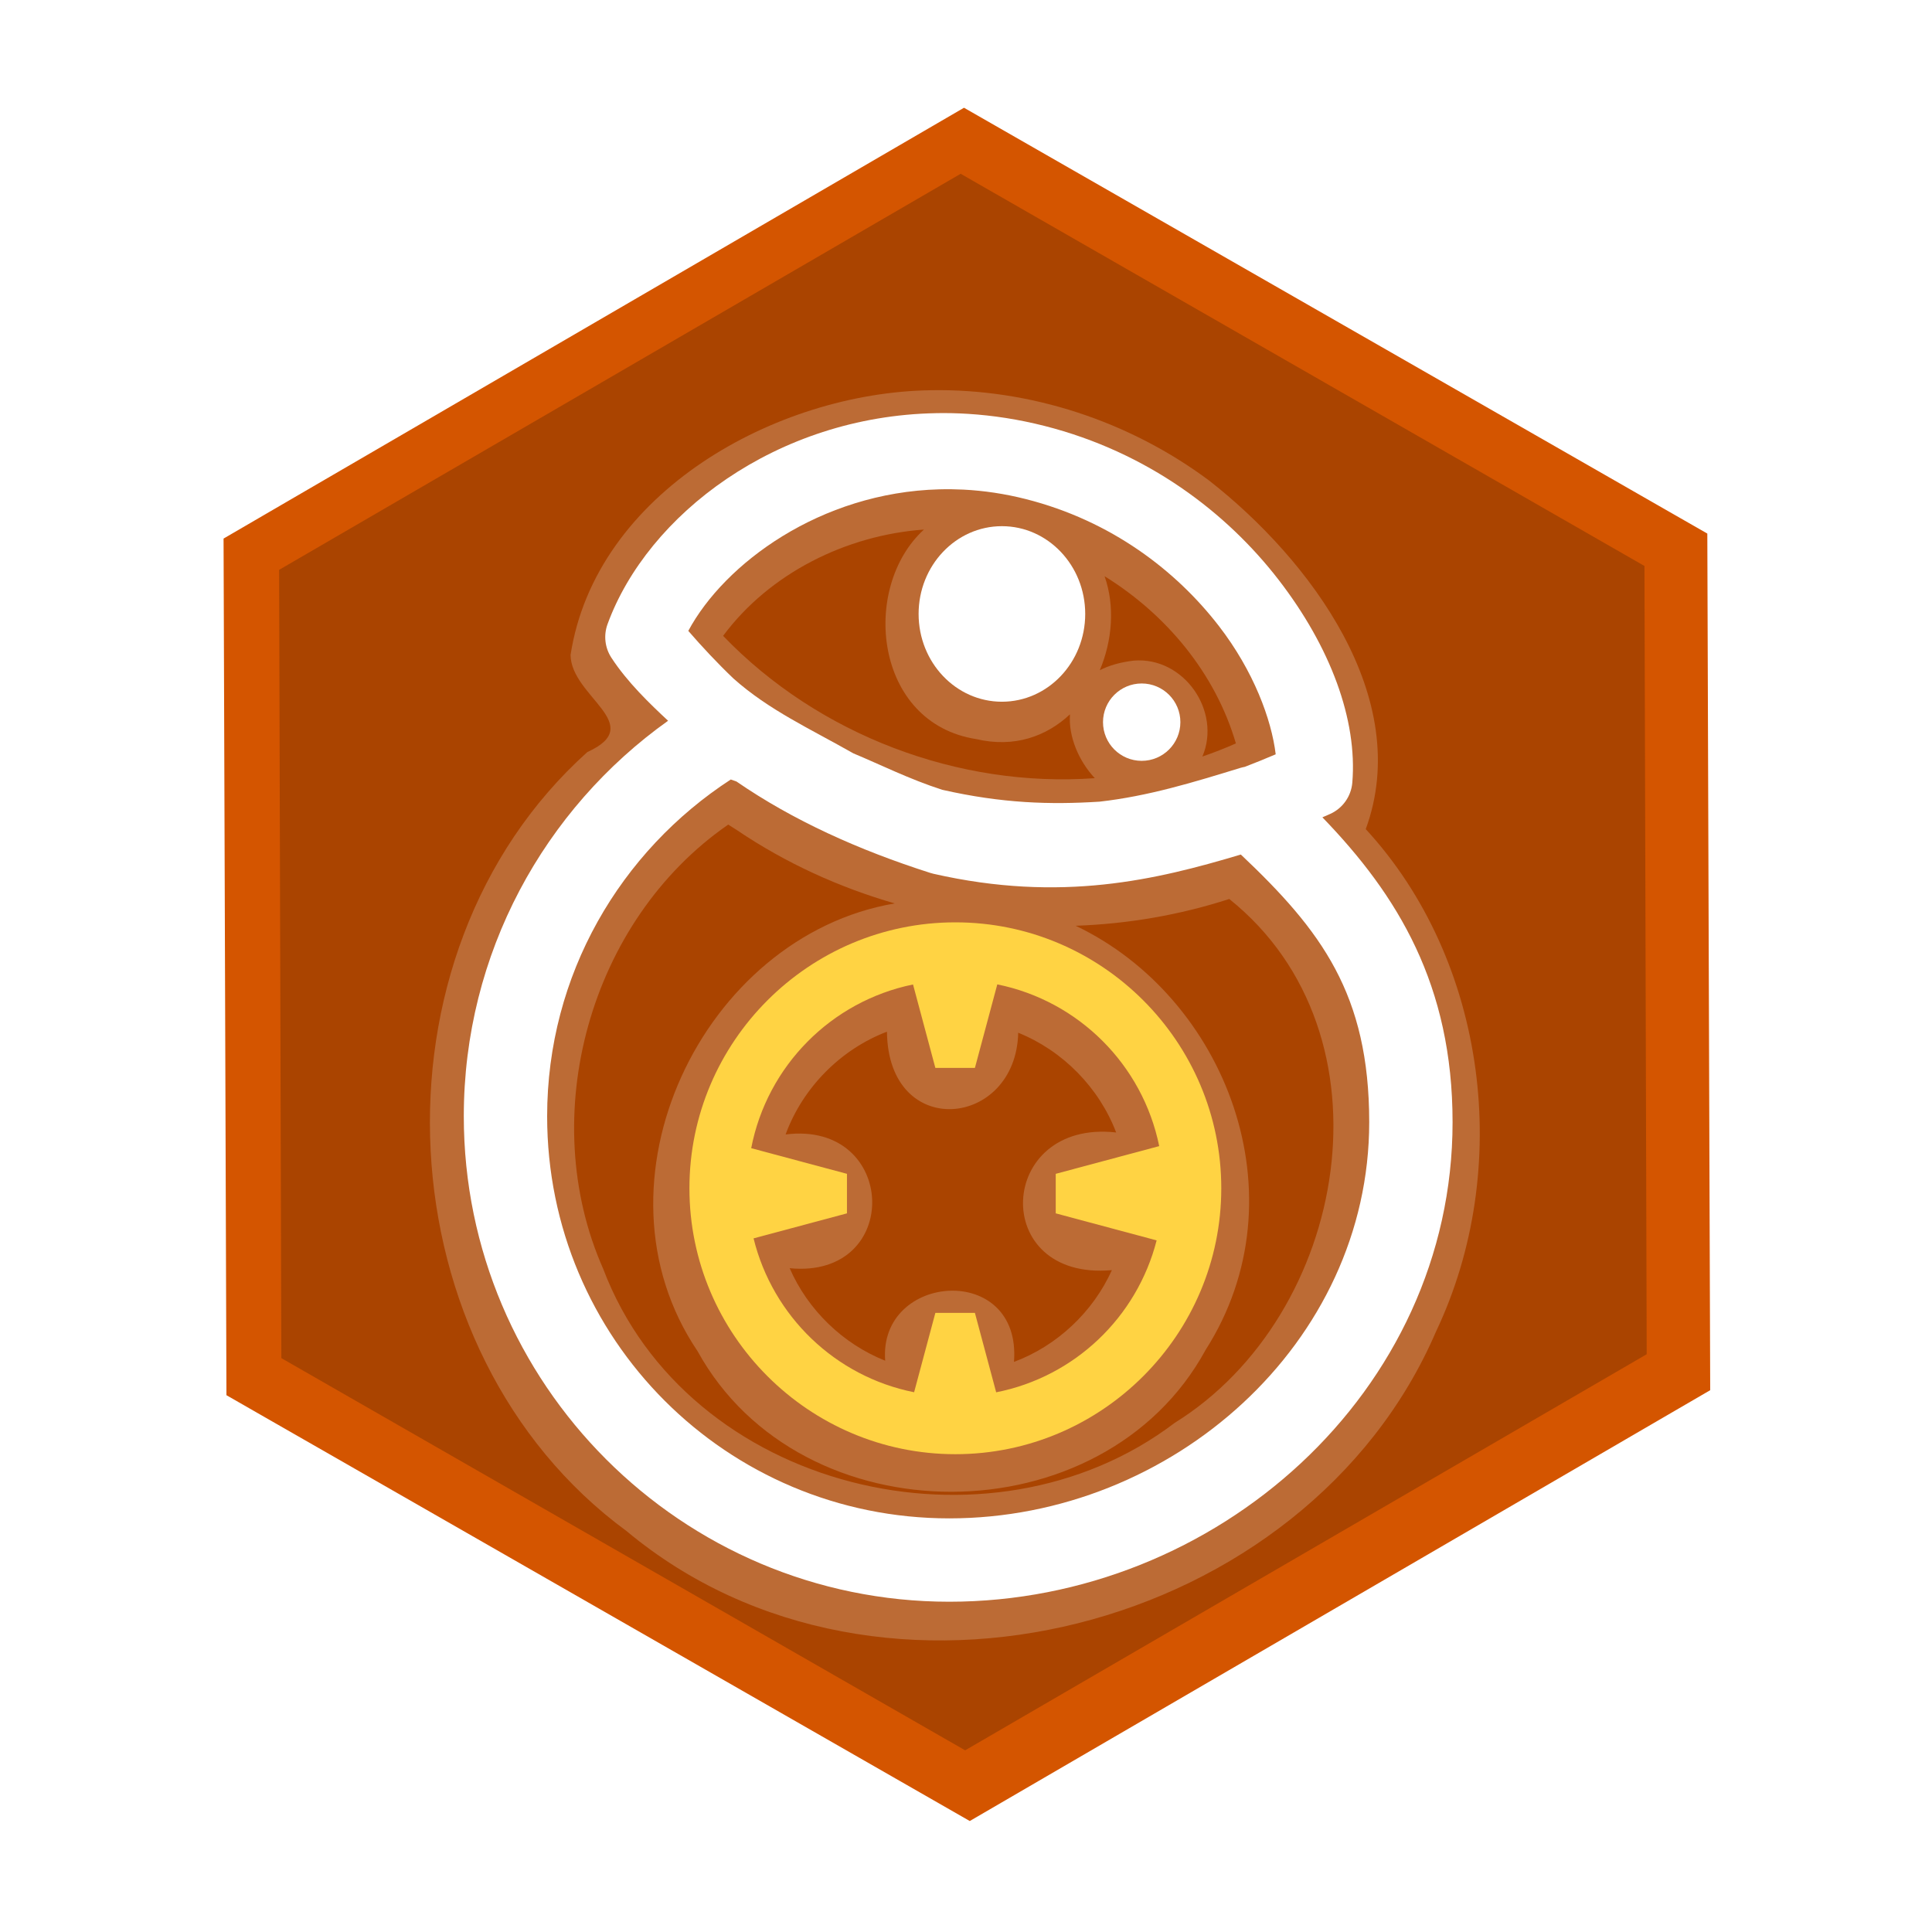 <?xml version="1.0" encoding="UTF-8" standalone="no"?>
<!-- Created with Inkscape (http://www.inkscape.org/) -->

<svg
   xmlns:dc="http://purl.org/dc/elements/1.1/"
   xmlns:cc="http://creativecommons.org/ns#"
   xmlns:rdf="http://www.w3.org/1999/02/22-rdf-syntax-ns#"
   xmlns:svg="http://www.w3.org/2000/svg"
   xmlns="http://www.w3.org/2000/svg"
   xmlns:sodipodi="http://sodipodi.sourceforge.net/DTD/sodipodi-0.dtd"
   xmlns:inkscape="http://www.inkscape.org/namespaces/inkscape"
   width="300"
   height="300"
   viewBox="0 0 300 300"
   id="svg4352"
   version="1.1"
   inkscape:version="0.91 r13725"
   sodipodi:docname="hex_fabric.svg">
  <defs
     id="defs4354">
    <filter
       inkscape:collect="always"
       style="color-interpolation-filters:sRGB"
       id="filter7198-3"
       x="-0.065"
       width="1.129"
       y="-0.056"
       height="1.112">
      <feGaussianBlur
         inkscape:collect="always"
         stdDeviation="2.668"
         id="feGaussianBlur7200-5" />
    </filter>
    <filter
       inkscape:collect="always"
       style="color-interpolation-filters:sRGB"
       id="filter5296"
       x="-0.105"
       width="1.21"
       y="-0.088"
       height="1.177">
      <feGaussianBlur
         inkscape:collect="always"
         stdDeviation="2.944"
         id="feGaussianBlur5298" />
    </filter>
  </defs>
  <sodipodi:namedview
     id="base"
     pagecolor="#ffffff"
     bordercolor="#666666"
     borderopacity="1.0"
     inkscape:pageopacity="0.0"
     inkscape:pageshadow="2"
     inkscape:zoom="0.49497475"
     inkscape:cx="306.17009"
     inkscape:cy="416.23212"
     inkscape:document-units="px"
     inkscape:current-layer="layer1"
     showgrid="false"
     units="px"
     inkscape:window-width="812"
     inkscape:window-height="761"
     inkscape:window-x="590"
     inkscape:window-y="105"
     inkscape:window-maximized="0"
     showguides="true"
     inkscape:guide-bbox="true">
    <sodipodi:guide
       position="348.571,285.714"
       orientation="0,1"
       id="guide5036" />
    <sodipodi:guide
       position="425.714,14.286"
       orientation="0,1"
       id="guide5038" />
    <sodipodi:guide
       position="31.429,-140"
       orientation="1,0"
       id="guide5040" />
    <sodipodi:guide
       position="265.714,-148.571"
       orientation="1,0"
       id="guide5042" />
  </sodipodi:namedview>
  <g
     inkscape:label="Capa 1"
     inkscape:groupmode="layer"
     id="layer1"
     transform="translate(0,-752.362)">
    <g
       style="display:inline;opacity:1"
       id="g7461"
       transform="matrix(2.426,0,0,2.426,-130.636,-1023.456)"
       inkscape:export-xdpi="72"
       inkscape:export-ydpi="72">
      <g
         transform="translate(205.578,246.23)"
         id="g7445">
        <path
           transform="matrix(1,0.004,-0.004,1,-160.683,78.204)"
           d="m 122.41,497.2 -49.273,28.934 -49.694,-28.204 -0.421,-57.138 49.273,-28.934 49.694,28.205 z"
           inkscape:randomized="0"
           inkscape:rounded="0"
           inkscape:flatsided="true"
           sodipodi:arg2="1.0398294"
           sodipodi:arg1="0.51623067"
           sodipodi:r2="28.569887"
           sodipodi:r1="57.139774"
           sodipodi:cy="468.99536"
           sodipodi:cx="72.716301"
           sodipodi:sides="6"
           id="path7447"
           style="color:#000000;clip-rule:nonzero;display:inline;overflow:visible;visibility:visible;opacity:1;isolation:auto;mix-blend-mode:normal;color-interpolation:sRGB;color-interpolation-filters:linearRGB;solid-color:#000000;solid-opacity:1;fill:#d45500;fill-opacity:1;fill-rule:evenodd;stroke:#ffffff;stroke-width:4;stroke-linecap:round;stroke-linejoin:round;stroke-miterlimit:4;stroke-dasharray:none;stroke-dashoffset:0;stroke-opacity:1;color-rendering:auto;image-rendering:auto;shape-rendering:auto;text-rendering:auto;enable-background:accumulate"
           sodipodi:type="star" />
        <path
           sodipodi:type="star"
           style="color:#000000;clip-rule:nonzero;display:inline;overflow:visible;visibility:visible;opacity:1;isolation:auto;mix-blend-mode:normal;color-interpolation:sRGB;color-interpolation-filters:linearRGB;solid-color:#000000;solid-opacity:1;fill:#aa4400;fill-opacity:1;fill-rule:evenodd;stroke:none;stroke-width:4;stroke-linecap:round;stroke-linejoin:round;stroke-miterlimit:4;stroke-dasharray:none;stroke-dashoffset:0;stroke-opacity:1;filter:url(#filter7198-3);color-rendering:auto;image-rendering:auto;shape-rendering:auto;text-rendering:auto;enable-background:accumulate"
           id="path7449"
           sodipodi:sides="6"
           sodipodi:cx="72.716301"
           sodipodi:cy="468.99536"
           sodipodi:r1="57.139774"
           sodipodi:r2="28.569887"
           sodipodi:arg1="0.51623067"
           sodipodi:arg2="1.0398294"
           inkscape:flatsided="true"
           inkscape:rounded="0"
           inkscape:randomized="0"
           d="m 122.41,497.2 -49.273,28.934 -49.694,-28.204 -0.421,-57.138 49.273,-28.934 49.694,28.205 z"
           transform="matrix(0.883,0.004,-0.004,0.883,-152.43,132.927)" />
      </g>
      <path
         style="color:#000000;font-style:normal;font-variant:normal;font-weight:normal;font-stretch:normal;font-size:medium;line-height:normal;font-family:sans-serif;text-indent:0;text-align:start;text-decoration:none;text-decoration-line:none;text-decoration-style:solid;text-decoration-color:#000000;letter-spacing:normal;word-spacing:normal;text-transform:none;direction:ltr;block-progression:tb;writing-mode:lr-tb;baseline-shift:baseline;text-anchor:start;white-space:normal;clip-rule:nonzero;display:inline;overflow:visible;visibility:visible;opacity:0.454;isolation:auto;mix-blend-mode:normal;color-interpolation:sRGB;color-interpolation-filters:linearRGB;solid-color:#000000;solid-opacity:1;fill:#ffffff;fill-opacity:1;fill-rule:evenodd;stroke:none;stroke-width:6.112;stroke-linecap:round;stroke-linejoin:round;stroke-miterlimit:4;stroke-dasharray:none;stroke-dashoffset:0;stroke-opacity:1;filter:url(#filter5296);color-rendering:auto;image-rendering:auto;shape-rendering:auto;text-rendering:auto;enable-background:accumulate"
         d="m 113.411,756.972 c -9.888,0.146 -21.44,6.553 -23.043,16.941 0.023,2.675 4.939,4.459 1.072,6.219 -14.461,12.994 -13.12,38.381 2.514,49.863 16.209,13.531 43.533,6.458 51.803,-12.76 4.946,-10.401 3.297,-23.718 -4.492,-32.172 3.087,-8.412 -3.59,-17.278 -10.018,-22.305 -5.1,-3.806 -11.466,-5.906 -17.836,-5.787 z m -0.426,8.918 c -4.067,3.713 -3.192,12.404 3.354,13.412 2.429,0.572 4.491,-0.175 5.994,-1.586 -0.103,1.415 0.55,2.97 1.588,4.086 -8.701,0.629 -17.67,-2.746 -23.789,-9.109 2.984,-4.016 7.888,-6.446 12.854,-6.803 z m 11.566,2.988 c 3.955,2.45 7.089,6.215 8.402,10.699 -0.705,0.314 -1.419,0.592 -2.143,0.84 1.231,-2.886 -1.17,-6.403 -4.393,-6.139 -0.881,0.102 -1.598,0.318 -2.174,0.613 0.803,-1.905 0.977,-4.099 0.307,-6.014 z m -24.09,15.896 0.566,0.361 c 3.109,2.1 6.527,3.657 10.088,4.684 -12.32,2.1 -19.879,17.91 -12.619,28.658 6.628,12.04 25.954,11.99 32.521,-0.082 6.272,-9.829 1.277,-22.583 -8.318,-27.145 3.331,-0.119 6.647,-0.684 9.83,-1.715 10.809,8.655 7.633,26.626 -3.494,33.533 -11.84,8.994 -31.189,4.359 -36.58,-9.865 -4.322,-9.752 -0.889,-22.283 8.006,-28.43 z m 10.158,13.256 c 0.074,7.004 8.261,6.183 8.402,0.066 2.847,1.147 5.175,3.513 6.268,6.383 -7.658,-0.856 -8.14,9.523 -0.273,8.812 -1.209,2.679 -3.51,4.846 -6.266,5.873 0.497,-6.406 -8.687,-5.717 -8.244,-0.076 -2.705,-1.077 -4.951,-3.25 -6.113,-5.92 7.247,0.708 6.922,-9.462 -0.26,-8.562 1.091,-2.984 3.517,-5.445 6.486,-6.576 z"
         id="path7451"
         inkscape:connector-curvature="0" />
      <ellipse
         ry="5.618"
         rx="5.332"
         cy="771.291"
         cx="117.977"
         id="ellipse7453"
         style="color:#000000;clip-rule:nonzero;display:inline;overflow:visible;visibility:visible;opacity:1;isolation:auto;mix-blend-mode:normal;color-interpolation:sRGB;color-interpolation-filters:linearRGB;solid-color:#000000;solid-opacity:1;fill:#ffffff;fill-opacity:1;fill-rule:evenodd;stroke:none;stroke-width:5;stroke-linecap:round;stroke-linejoin:round;stroke-miterlimit:4;stroke-dasharray:none;stroke-dashoffset:0;stroke-opacity:1;color-rendering:auto;image-rendering:auto;shape-rendering:auto;text-rendering:auto;enable-background:accumulate" />
      <circle
         style="color:#000000;clip-rule:nonzero;display:inline;overflow:visible;visibility:visible;opacity:1;isolation:auto;mix-blend-mode:normal;color-interpolation:sRGB;color-interpolation-filters:linearRGB;solid-color:#000000;solid-opacity:1;fill:#ffffff;fill-opacity:1;fill-rule:evenodd;stroke:none;stroke-width:5;stroke-linecap:round;stroke-linejoin:round;stroke-miterlimit:4;stroke-dasharray:none;stroke-dashoffset:0;stroke-opacity:1;color-rendering:auto;image-rendering:auto;shape-rendering:auto;text-rendering:auto;enable-background:accumulate"
         id="circle7455"
         cx="126.924"
         cy="778.217"
         r="2.476" />
      <path
         inkscape:connector-curvature="0"
         id="path7457"
         d="m 114.997,791.03 c -9.379,0 -17.021,7.643 -17.021,17.021 0,9.379 7.643,17.021 17.021,17.021 9.379,0 17.021,-7.643 17.021,-17.021 0,-9.379 -7.643,-17.021 -17.021,-17.021 z m 2.684,3.971 c 5.212,1.058 9.3,5.143 10.364,10.352 l -6.623,1.774 0,2.53 6.458,1.73 c -1.264,4.923 -5.242,8.731 -10.27,9.724 l -1.361,-5.082 -2.532,0 -1.36,5.078 c -5.059,-1.01 -9.051,-4.873 -10.276,-9.849 l 5.978,-1.601 0,-2.53 -6.129,-1.642 c 1.02,-5.263 5.116,-9.403 10.358,-10.478 l 1.429,5.34 2.532,0 1.432,-5.345 z"
         style="color:#000000;font-style:normal;font-variant:normal;font-weight:normal;font-stretch:normal;font-size:medium;line-height:normal;font-family:sans-serif;text-indent:0;text-align:start;text-decoration:none;text-decoration-line:none;text-decoration-style:solid;text-decoration-color:#000000;letter-spacing:normal;word-spacing:normal;text-transform:none;direction:ltr;block-progression:tb;writing-mode:lr-tb;baseline-shift:baseline;text-anchor:start;white-space:normal;clip-rule:nonzero;display:inline;overflow:visible;visibility:visible;opacity:1;isolation:auto;mix-blend-mode:normal;color-interpolation:sRGB;color-interpolation-filters:linearRGB;solid-color:#000000;solid-opacity:1;fill:#ffd343;fill-opacity:1;fill-rule:evenodd;stroke:none;stroke-width:5;stroke-linecap:round;stroke-linejoin:round;stroke-miterlimit:4;stroke-dasharray:none;stroke-dashoffset:0;stroke-opacity:1;color-rendering:auto;image-rendering:auto;shape-rendering:auto;text-rendering:auto;enable-background:accumulate" />
      <path
         id="path7459"
         d="m 113.75,758.44 c -10.207,0.186 -18.456,6.501 -21.015,13.503 -0.261,0.714 -0.17,1.509 0.244,2.146 1.02,1.567 2.455,2.943 3.631,4.038 -7.911,5.635 -13.076,14.883 -13.076,25.315 0,17.13 13.943,31.073 31.073,31.073 17.086,0 32.215,-13.433 32.215,-30.692 -1e-5,-8.773 -3.497,-14.514 -8.332,-19.515 0.172,-0.077 0.338,-0.144 0.513,-0.224 0.794,-0.364 1.33,-1.127 1.402,-1.998 0.334,-4.017 -1.397,-8.681 -4.719,-12.982 -3.322,-4.301 -8.371,-8.17 -14.984,-9.848 -1.659,-0.421 -3.292,-0.672 -4.884,-0.772 -0.697,-0.044 -1.387,-0.059 -2.067,-0.046 z m 0.221,4.875 c 0.509,-0.014 1.025,-0.008 1.547,0.018 1.3,0.066 2.635,0.262 3.995,0.607 5.464,1.386 9.616,4.581 12.349,8.119 2.228,2.884 3.371,5.987 3.639,8.216 -0.682,0.292 -1.334,0.554 -1.974,0.801 -0.094,0.017 -0.186,0.039 -0.278,0.066 -3.047,0.934 -5.884,1.807 -9.025,2.164 -3.176,0.199 -6.227,0.109 -10.061,-0.759 -2.086,-0.669 -4.02,-1.637 -5.691,-2.332 -2.808,-1.594 -5.398,-2.765 -7.669,-4.784 -1.012,-0.962 -2.059,-2.083 -2.899,-3.057 2.301,-4.293 8.429,-8.857 16.069,-9.06 z m -13.346,18.572 c 0.123,0.044 0.234,0.082 0.36,0.127 3.627,2.495 7.815,4.384 12.398,5.849 0.072,0.023 0.145,0.043 0.219,0.06 8.171,1.86 14.28,0.38 19.668,-1.233 5.156,4.872 8.217,8.939 8.217,17.134 0,14.116 -12.591,25.356 -26.88,25.356 -14.246,0 -25.738,-11.492 -25.738,-25.738 0,-9.067 4.698,-16.968 11.756,-21.556 z"
         style="color:#000000;font-style:normal;font-variant:normal;font-weight:normal;font-stretch:normal;font-size:medium;line-height:normal;font-family:sans-serif;text-indent:0;text-align:start;text-decoration:none;text-decoration-line:none;text-decoration-style:solid;text-decoration-color:#000000;letter-spacing:normal;word-spacing:normal;text-transform:none;direction:ltr;block-progression:tb;writing-mode:lr-tb;baseline-shift:baseline;text-anchor:start;white-space:normal;clip-rule:nonzero;display:inline;overflow:visible;visibility:visible;opacity:1;isolation:auto;mix-blend-mode:normal;color-interpolation:sRGB;color-interpolation-filters:linearRGB;solid-color:#000000;solid-opacity:1;fill:#ffffff;fill-opacity:1;fill-rule:evenodd;stroke:none;stroke-width:6.112;stroke-linecap:round;stroke-linejoin:round;stroke-miterlimit:4;stroke-dasharray:none;stroke-dashoffset:0;stroke-opacity:1;color-rendering:auto;image-rendering:auto;shape-rendering:auto;text-rendering:auto;enable-background:accumulate"
         inkscape:connector-curvature="0"
         sodipodi:nodetypes="ccccssscccsscccccssccccccccccccccssscc" />
    </g>
  </g>
</svg>
